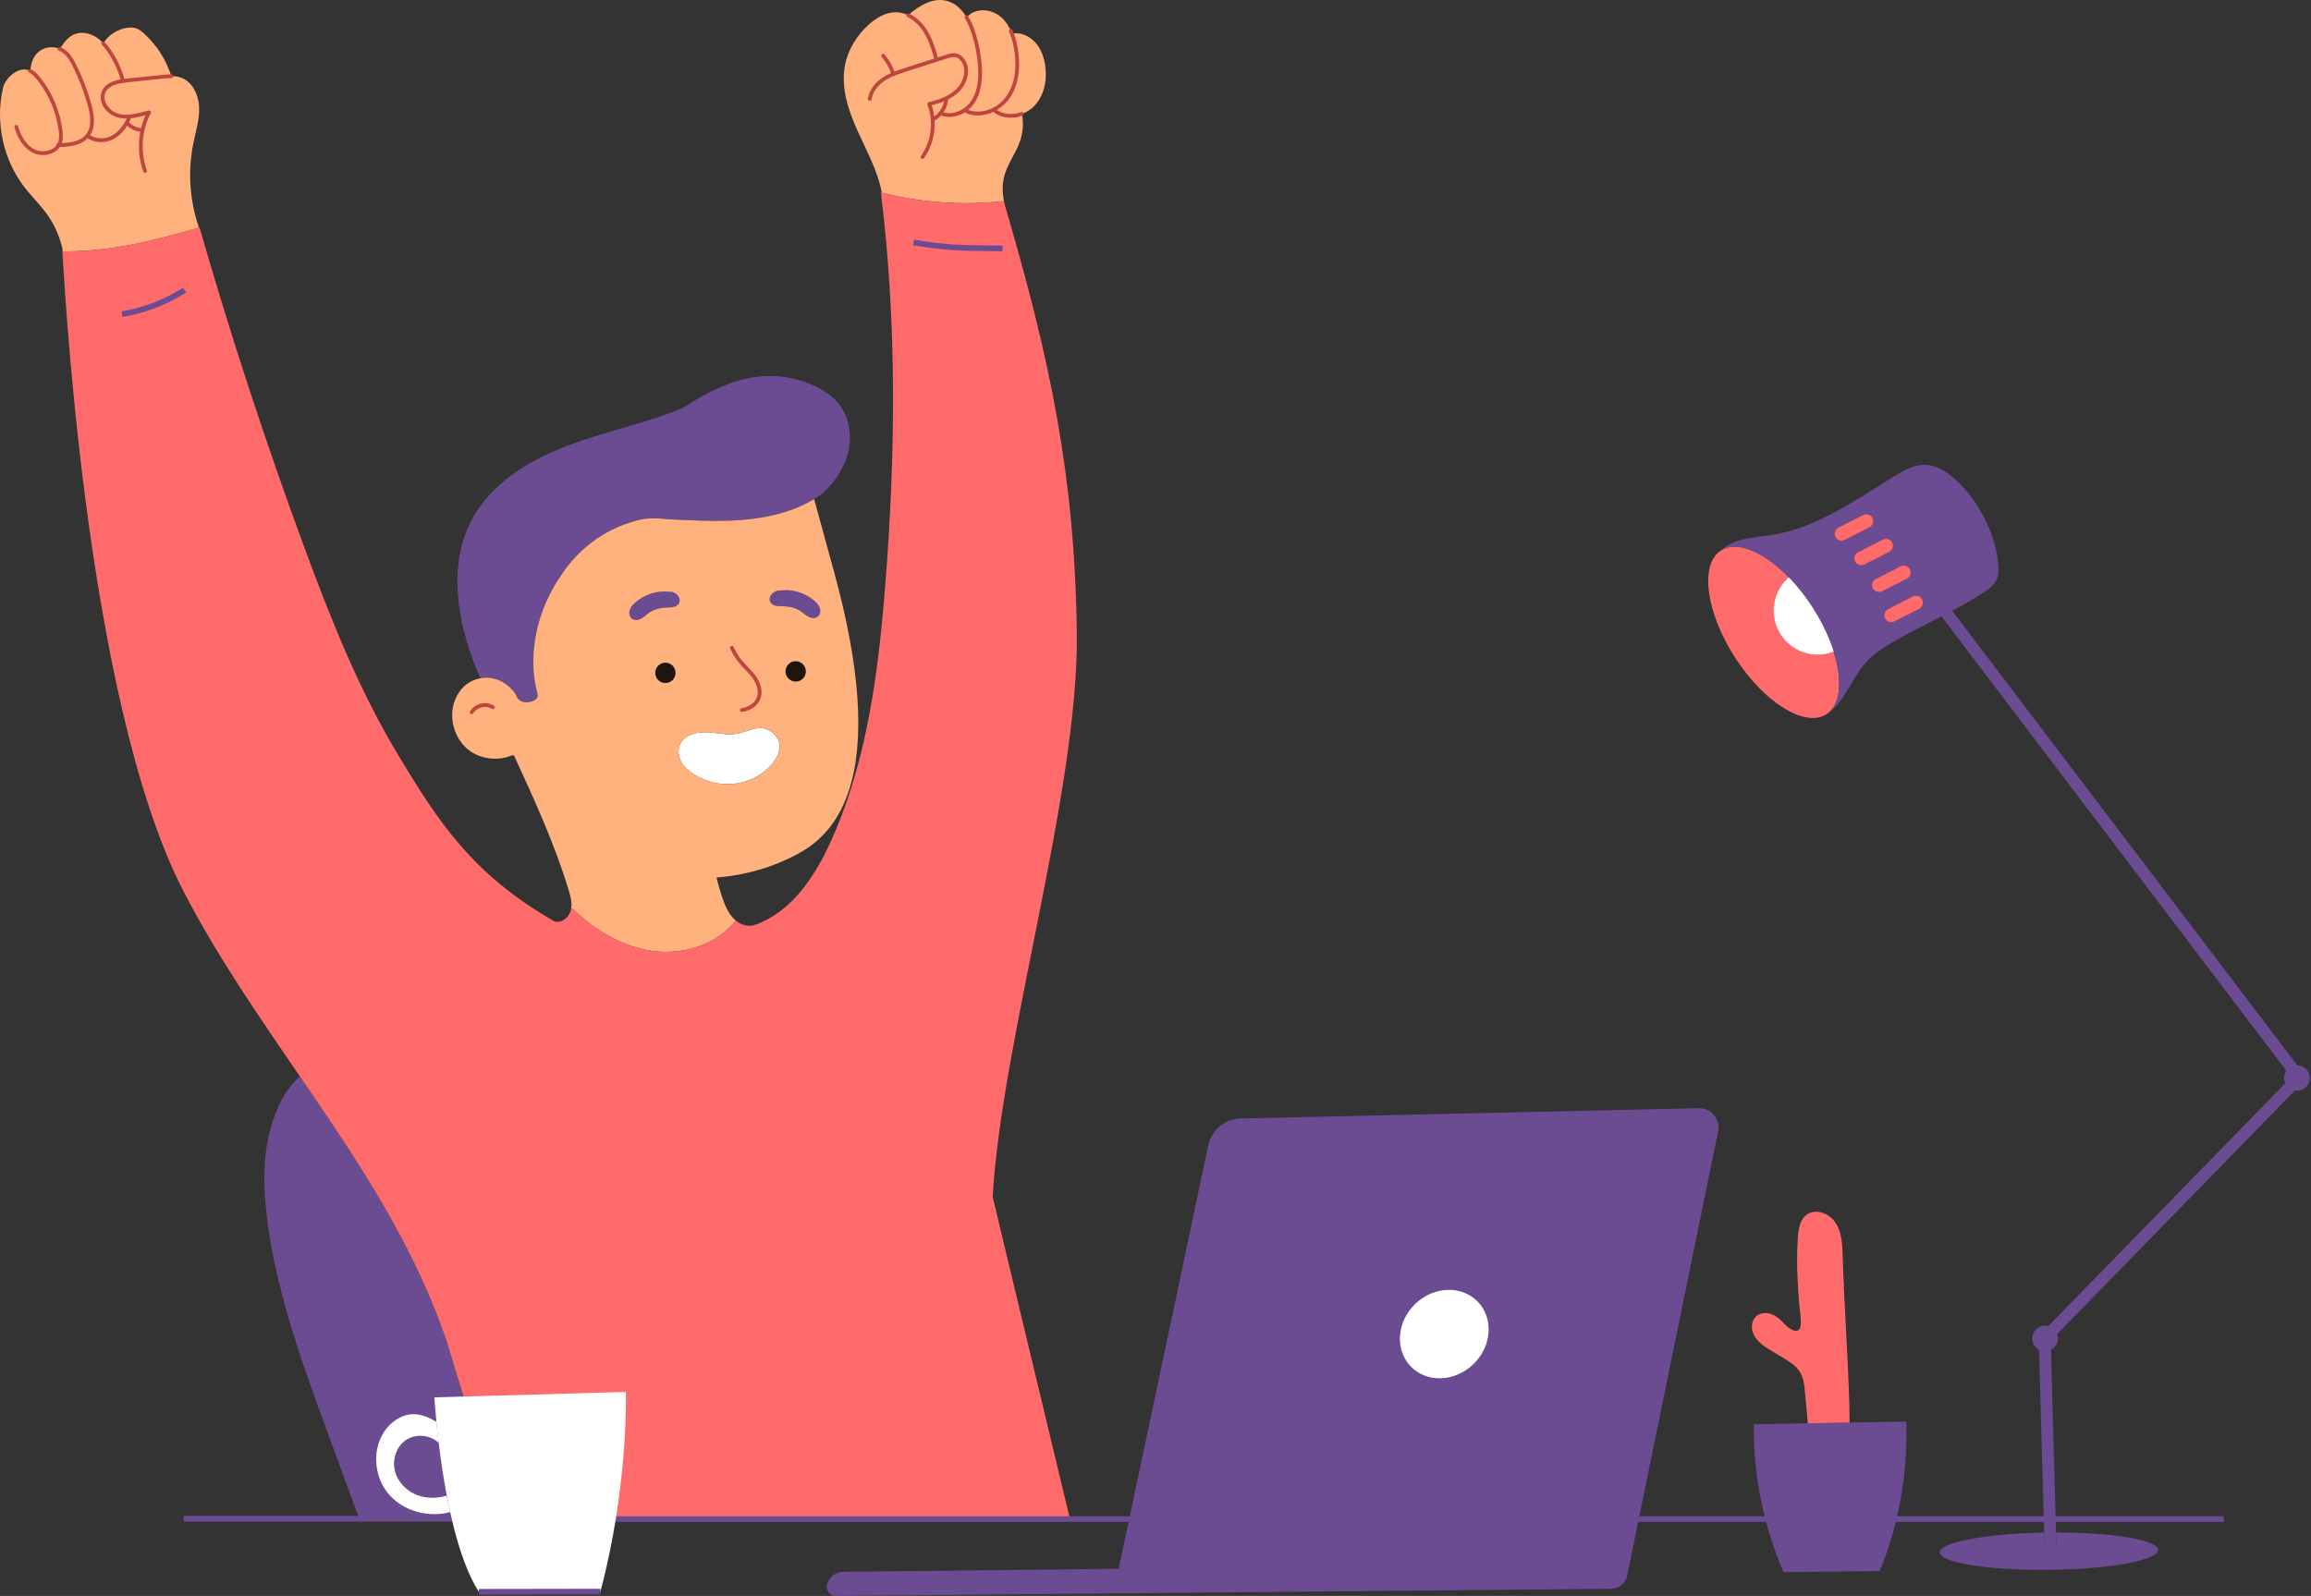 <svg width="249" height="172" viewBox="0 0 249 172" fill="none" xmlns="http://www.w3.org/2000/svg">
<rect x="0" y="0" width="249" height="172" fill="#333333" stroke="none"/>
<g clip-path="url(#clip0_376_3718)">
<path d="M220.216 163.994L219.696 145.449C219.265 145.22 218.967 144.777 218.962 144.26C218.954 143.501 219.568 142.878 220.334 142.87C220.46 142.869 220.581 142.891 220.697 142.919L246.226 116.758C246.146 116.585 246.098 116.397 246.095 116.195C246.092 115.895 246.186 115.621 246.345 115.396L209.182 66.426C209.566 66.226 209.949 66.029 210.335 65.822L247.513 114.81C248.26 114.826 248.863 115.421 248.871 116.165C248.879 116.923 248.265 117.546 247.497 117.554C247.418 117.556 247.341 117.544 247.263 117.533L221.652 143.78C221.702 143.922 221.737 144.071 221.738 144.23C221.743 144.767 221.432 145.233 220.98 145.463L221.5 163.981L221.533 165.163L221.57 166.45C221.579 166.804 221.3 167.101 220.945 167.11C220.942 167.11 220.938 167.11 220.934 167.11C220.585 167.114 220.295 166.836 220.284 166.487L220.248 165.174L220.216 163.994Z" fill="#6B4C92"/>
<path d="M221.534 165.162C227.664 165.163 232.519 165.98 232.531 167.047C232.544 168.158 227.287 169.119 220.79 169.191C214.292 169.264 209.015 168.42 209.003 167.309C208.991 166.226 213.985 165.286 220.25 165.172L220.286 166.484C220.296 166.834 220.585 167.112 220.936 167.108C220.94 167.108 220.944 167.108 220.946 167.108C221.302 167.098 221.581 166.801 221.571 166.447L221.534 165.162Z" fill="#6B4C92"/>
<path d="M195.283 65.448C198.425 70.32 199.102 75.482 196.796 76.974C194.491 78.467 190.074 75.728 186.934 70.854C183.793 65.98 183.115 60.82 185.421 59.328C187.726 57.833 192.143 60.574 195.283 65.448Z" fill="#FF6B6B"/>
<path d="M176.54 163.858L175.324 169.805C175.154 170.626 174.44 171.22 173.602 171.235L90.094 172C89.415 172.014 88.924 171.358 89.123 170.706C89.359 169.94 90.062 169.412 90.863 169.404L120.532 169.073L130.188 123.426C130.537 121.778 131.973 120.584 133.654 120.548L183.028 119.435C184.368 119.405 185.388 120.63 185.116 121.946L176.54 163.858Z" fill="#6B4C92"/>
<path d="M112.626 7.123C112.84 8.688 112.479 10.405 111.35 11.507C111 11.849 110.57 12.108 110.109 12.274C109.075 12.644 107.881 12.545 107.063 11.826L107.057 11.811C107.697 11.488 108.266 10.999 108.664 10.408C109.669 8.915 109.771 6.975 109.465 5.201C109.372 4.666 109.238 4.126 109.04 3.62C109.95 3.455 110.908 3.874 111.533 4.559C112.168 5.255 112.495 6.188 112.626 7.123Z" fill="#FFB27D"/>
<path d="M100.13 11.206C100.746 11.052 101.372 10.866 101.946 10.596L101.965 10.636C101.935 11.203 101.711 11.753 101.352 12.193C101.121 12.476 100.836 12.711 100.512 12.879H100.504C100.461 12.306 100.337 11.741 100.13 11.206Z" fill="#FFB27D"/>
<path d="M105.576 7.01C105.686 8.377 105.59 9.834 104.83 10.973C104.6 11.322 104.293 11.627 103.942 11.863C103.166 12.391 102.18 12.587 101.352 12.191C101.71 11.751 101.934 11.202 101.965 10.635L101.946 10.594C102.405 10.377 102.83 10.101 103.195 9.748C104.012 8.944 104.413 7.61 103.839 6.619C103.654 6.299 103.36 6.024 103.001 5.951C102.677 5.885 102.347 5.988 102.034 6.087C101.662 6.208 101.286 6.326 100.914 6.447C100.611 5.329 100.276 4.204 99.641 3.24C99.199 2.569 98.581 1.982 97.864 1.639V1.636L97.882 1.601C99.017 0.625 100.466 -0.262 101.924 0.07C102.888 0.289 103.608 0.977 104.134 1.835C104.479 2.395 104.74 3.025 104.931 3.64C105.269 4.735 105.488 5.866 105.576 7.01Z" fill="#FFB27D"/>
<path d="M109.04 3.62C109.238 4.126 109.373 4.666 109.466 5.201C109.771 6.975 109.669 8.915 108.664 10.408C108.267 11 107.697 11.488 107.057 11.811C106.082 12.303 104.938 12.411 103.976 11.911L103.942 11.865C104.293 11.629 104.601 11.324 104.83 10.975C105.59 9.834 105.686 8.378 105.576 7.011C105.486 5.868 105.269 4.736 104.93 3.643C104.739 3.029 104.477 2.398 104.132 1.838L104.306 1.728C105.206 0.808 106.827 0.974 107.81 1.804C108.377 2.282 108.769 2.921 109.04 3.62Z" fill="#FFB27D"/>
<path d="M100.913 6.447C101.284 6.327 101.66 6.208 102.032 6.088C102.346 5.986 102.676 5.885 102.999 5.951C103.36 6.024 103.653 6.301 103.837 6.62C104.411 7.611 104.011 8.944 103.193 9.748C102.83 10.101 102.404 10.377 101.945 10.594C101.371 10.866 100.744 11.052 100.129 11.204C100.336 11.739 100.46 12.305 100.503 12.876H100.511C100.835 12.71 101.12 12.474 101.35 12.19C102.18 12.586 103.165 12.39 103.941 11.862L103.975 11.908C104.936 12.409 106.08 12.3 107.055 11.808L107.062 11.823C107.881 12.543 109.075 12.641 110.108 12.271L110.12 12.308C110.295 13.262 110.221 14.262 109.913 15.183C109.48 16.473 108.602 17.584 108.229 18.892C107.982 19.753 107.973 20.677 108.175 21.676C103.778 22.158 99.297 21.85 95.007 20.774L95.011 20.754C94.564 18.384 93.359 16.242 92.371 14.042C91.383 11.845 90.591 9.42 91.04 7.052C91.36 5.36 92.31 3.821 93.586 2.668C94.421 1.912 95.468 1.291 96.594 1.32C97.037 1.331 97.466 1.447 97.863 1.636V1.639C98.579 1.981 99.198 2.569 99.64 3.24C100.274 4.204 100.61 5.329 100.913 6.447Z" fill="#FFB27D"/>
<path d="M16.068 12.096C15.752 12.699 15.517 13.349 15.371 14.013C14.74 13.99 14.119 13.704 13.697 13.234L13.661 13.214C13.781 12.996 13.883 12.769 13.971 12.539C14.689 12.479 15.406 12.263 16.068 12.096Z" fill="#FFB27D"/>
<path d="M6.453 5.264C6.632 5.337 6.802 5.436 6.958 5.554C7.442 5.93 7.753 6.482 8.029 7.029C8.716 8.395 9.267 9.83 9.671 11.309C9.97 12.402 10.152 13.683 9.46 14.579C9.452 14.589 9.444 14.599 9.434 14.61C8.732 15.48 7.474 15.613 6.349 15.628C6.398 15.552 6.437 15.47 6.468 15.382C6.625 14.957 6.596 14.488 6.537 14.04C6.277 12.038 5.467 10.106 4.222 8.518C3.943 8.163 3.621 7.81 3.223 7.625L3.266 7.538C3.374 6.603 3.697 5.731 4.605 5.302C5.18 5.028 5.867 5.024 6.453 5.264Z" fill="#FFB27D"/>
<path d="M85.72 71.26C86.328 71.253 86.825 71.74 86.832 72.349C86.838 72.956 86.352 73.454 85.745 73.46C85.14 73.467 84.642 72.98 84.636 72.374C84.629 71.765 85.114 71.267 85.72 71.26Z" fill="#20140F"/>
<path d="M15.55 3.643C16.968 4.963 17.841 6.368 18.466 8.202V8.205C18.137 8.202 17.805 8.237 17.476 8.268L13.753 8.647C13.592 8.664 13.428 8.684 13.262 8.708C12.967 7.602 12.493 6.543 11.859 5.588C11.635 5.252 11.393 4.928 11.112 4.638L11.194 4.557C11.768 3.717 12.705 3.136 13.708 2.996C14.034 2.947 14.376 2.947 14.688 3.058C15.019 3.174 15.294 3.406 15.55 3.643Z" fill="#FFB27D"/>
<path d="M72.863 64.022C73.15 64.244 73.326 64.646 73.178 64.974C73.075 65.201 72.841 65.344 72.602 65.406C72.361 65.469 72.111 65.463 71.863 65.474C71.191 65.499 70.507 65.649 69.952 66.033C69.661 66.234 69.413 66.493 69.106 66.665C68.797 66.835 68.392 66.898 68.102 66.694C67.826 66.497 67.748 66.1 67.844 65.771C67.939 65.444 68.176 65.177 68.432 64.95C69.448 64.045 70.865 63.609 72.215 63.79C72.211 63.728 72.577 63.804 72.863 64.022Z" fill="#6B4C92"/>
<path d="M12.733 12.448C13.142 12.556 13.558 12.574 13.971 12.539C13.885 12.77 13.781 12.996 13.662 13.214C13.277 13.912 12.731 14.517 12.018 14.853C11.21 15.235 10.172 15.178 9.479 14.645L9.434 14.608C9.444 14.598 9.452 14.588 9.46 14.577C10.152 13.682 9.97 12.401 9.671 11.307C9.267 9.829 8.716 8.394 8.029 7.028C7.753 6.481 7.442 5.929 6.958 5.553C6.802 5.434 6.632 5.337 6.453 5.263C6.851 4.654 7.288 4.024 7.947 3.724C8.662 3.394 9.53 3.527 10.214 3.918C10.55 4.11 10.845 4.357 11.111 4.637C11.39 4.927 11.634 5.252 11.858 5.587C12.492 6.542 12.966 7.6 13.261 8.707C12.428 8.833 11.578 9.096 11.21 9.825C10.69 10.861 11.614 12.151 12.733 12.448Z" fill="#FFB27D"/>
<path d="M6.348 15.627C7.473 15.612 8.731 15.479 9.433 14.609L9.477 14.645C10.172 15.178 11.208 15.235 12.017 14.853C12.73 14.517 13.276 13.912 13.66 13.214L13.696 13.234C14.118 13.704 14.739 13.99 15.37 14.013C15.516 13.348 15.751 12.7 16.067 12.096C15.405 12.265 14.688 12.479 13.97 12.539C13.556 12.574 13.139 12.556 12.732 12.448C11.614 12.151 10.688 10.861 11.21 9.827C11.577 9.097 12.427 8.834 13.261 8.709C13.427 8.684 13.591 8.664 13.752 8.648L17.475 8.268C17.804 8.236 18.136 8.202 18.465 8.205C18.794 8.205 19.121 8.24 19.435 8.343C20.699 8.756 21.391 10.176 21.453 11.507C21.516 12.839 21.099 14.136 20.832 15.442C20.222 18.451 20.432 21.625 21.433 24.531C16.459 26 11.924 27.111 6.79 27.096C6.76 26.946 6.728 26.795 6.689 26.645C6.689 26.642 6.689 26.641 6.689 26.641C6.376 25.351 5.812 24.125 5.036 23.049C4.315 22.052 3.422 21.195 2.668 20.224C0.378 17.27 -0.518 13.275 0.294 9.62C0.401 8.989 0.841 8.337 1.446 7.907C1.872 7.603 2.408 7.41 2.918 7.519C3.025 7.542 3.126 7.579 3.223 7.622C3.621 7.807 3.943 8.159 4.222 8.514C5.467 10.103 6.277 12.034 6.537 14.036C6.596 14.486 6.625 14.953 6.468 15.378C6.436 15.469 6.396 15.551 6.348 15.627Z" fill="#FFB27D"/>
<path d="M83.987 80.376C84 81.274 83.481 82.1 82.837 82.727C81.804 83.734 80.411 84.358 78.972 84.489C77.535 84.617 76.065 84.254 74.835 83.499C74.286 83.159 73.772 82.733 73.444 82.174C73.116 81.615 72.995 80.913 73.232 80.311C73.65 79.255 74.959 78.871 76.091 78.912C77.221 78.954 78.357 79.28 79.467 79.066C80.508 78.865 81.556 78.2 82.549 78.568C83.224 78.817 83.977 79.481 83.987 80.376Z" fill="white"/>
<path d="M48.283 145.081C44.858 134.486 38.631 125.238 32.307 116.002L32.266 116.03C30.871 117.383 30.207 118.567 29.54 120.398C28.209 124.057 28.32 128.088 28.853 131.947C29.939 139.777 32.68 147.266 35.403 154.687C36.502 157.68 37.599 160.673 38.698 163.666L50.193 163.682H53.985L48.283 145.081Z" fill="#6B4C92"/>
<path d="M71.683 71.417C72.288 71.41 72.785 71.898 72.791 72.507C72.798 73.113 72.312 73.611 71.707 73.618C71.1 73.624 70.603 73.137 70.596 72.531C70.589 71.922 71.075 71.424 71.683 71.417Z" fill="#20140F"/>
<path d="M88.337 65.542C88.441 65.869 88.372 66.269 88.1 66.471C87.816 66.682 87.409 66.628 87.096 66.465C86.784 66.298 86.53 66.045 86.237 65.852C85.674 65.482 84.985 65.347 84.313 65.336C84.065 65.33 83.813 65.341 83.573 65.284C83.334 65.228 83.097 65.09 82.987 64.866C82.831 64.542 83 64.134 83.281 63.907C83.561 63.682 83.926 63.598 83.925 63.66C85.269 63.45 86.696 63.853 87.732 64.736C87.991 64.955 88.233 65.217 88.337 65.542Z" fill="#6B4C92"/>
<path d="M87.718 53.784C85.147 55.376 81.827 56 78.603 56.117C76.601 56.189 74.601 56.086 72.603 55.995C71.695 55.954 70.704 55.806 69.802 55.88C69.062 55.939 63.742 56.788 60.307 62.235C60.19 62.42 60.066 62.598 59.95 62.784C57.757 66.338 56.823 70.807 57.926 74.834C57.974 75.003 57.904 75.189 57.785 75.319C57.665 75.448 57.501 75.528 57.335 75.585C57.008 75.701 56.64 75.737 56.31 75.629C55.977 75.521 55.688 75.25 55.619 74.906C55.005 73.958 54.031 73.252 52.956 73.079C52.569 73.015 52.17 73.022 51.785 73.094C51.673 72.86 51.56 72.628 51.448 72.394C49.243 67.041 48.205 60.891 50.868 55.951C52.952 52.086 56.959 49.63 61.056 48.067C65.152 46.505 69.501 45.651 73.556 43.981C76.127 42.287 79.073 40.745 82.266 40.542C84.253 40.417 86.273 40.831 88.053 41.731C88.859 42.137 89.624 42.646 90.216 43.325C91.415 44.694 91.807 46.669 91.449 48.454C91.094 50.24 90.051 51.842 88.721 53.086C88.402 53.337 88.067 53.568 87.718 53.784Z" fill="#6B4C92"/>
<path d="M55.196 81.4C53.687 82.036 51.828 81.851 50.519 80.849C48.913 79.619 48.277 77.268 49.042 75.394C49.25 74.883 49.553 74.407 49.949 74.023C50.45 73.537 51.098 73.215 51.784 73.093C52.169 73.021 52.566 73.014 52.955 73.078C54.029 73.251 55.003 73.957 55.618 74.904C55.686 75.247 55.976 75.519 56.309 75.628C56.639 75.736 57.007 75.7 57.334 75.583C57.5 75.527 57.664 75.447 57.784 75.317C57.902 75.188 57.971 75.001 57.925 74.833C56.822 70.805 57.756 66.337 59.949 62.783C60.065 62.597 60.188 62.419 60.306 62.233C63.742 56.787 69.06 55.938 69.801 55.879C70.703 55.806 71.694 55.953 72.602 55.993C74.6 56.085 76.6 56.186 78.602 56.116C81.824 55.999 85.145 55.375 87.716 53.783C88.436 56.415 89.158 59.045 89.879 61.676C92.645 71.783 93.221 79.639 91.521 85.026C90.54 88.131 88.804 90.417 86.294 91.841C83.513 93.418 80.387 94.328 77.206 94.573C77.385 95.35 77.609 96.12 77.873 96.875C78.152 97.663 78.492 98.46 79.09 99.046C79.153 99.108 79.222 99.166 79.29 99.225C77.244 101.797 73.701 102.916 70.441 102.509C67.141 102.093 64.133 100.295 61.736 97.982L61.537 97.934C61.653 97.255 61.463 96.549 61.258 95.885C59.74 90.906 57.56 86.157 55.387 81.429L55.196 81.4ZM88.098 66.472C88.37 66.269 88.439 65.869 88.335 65.543C88.231 65.219 87.989 64.955 87.729 64.735C86.693 63.852 85.266 63.45 83.922 63.659C83.923 63.599 83.558 63.682 83.278 63.906C82.996 64.133 82.828 64.541 82.984 64.865C83.092 65.089 83.329 65.228 83.57 65.283C83.81 65.34 84.062 65.329 84.31 65.335C84.982 65.346 85.67 65.481 86.233 65.85C86.528 66.045 86.78 66.299 87.093 66.463C87.408 66.627 87.815 66.682 88.098 66.472ZM86.831 72.349C86.825 71.74 86.328 71.252 85.72 71.259C85.115 71.266 84.629 71.764 84.636 72.373C84.642 72.979 85.139 73.466 85.744 73.46C86.352 73.454 86.838 72.956 86.831 72.349ZM82.839 82.727C83.481 82.1 84.001 81.274 83.989 80.376C83.977 79.481 83.224 78.817 82.55 78.569C81.558 78.201 80.509 78.866 79.468 79.067C78.357 79.28 77.222 78.955 76.092 78.913C74.961 78.871 73.65 79.256 73.234 80.311C72.997 80.912 73.118 81.616 73.445 82.175C73.774 82.734 74.287 83.159 74.837 83.499C76.067 84.255 77.536 84.617 78.974 84.489C80.412 84.358 81.805 83.734 82.839 82.727ZM73.178 64.974C73.327 64.646 73.15 64.244 72.863 64.022C72.579 63.804 72.211 63.728 72.215 63.789C70.867 63.608 69.45 64.044 68.433 64.949C68.177 65.175 67.941 65.443 67.844 65.769C67.748 66.099 67.825 66.497 68.103 66.693C68.391 66.897 68.796 66.833 69.106 66.663C69.413 66.49 69.663 66.231 69.952 66.031C70.507 65.648 71.192 65.498 71.864 65.472C72.112 65.462 72.361 65.467 72.602 65.405C72.842 65.344 73.075 65.201 73.178 64.974ZM72.792 72.505C72.785 71.896 72.288 71.409 71.683 71.416C71.076 71.422 70.589 71.921 70.596 72.529C70.603 73.136 71.1 73.623 71.707 73.616C72.314 73.611 72.799 73.113 72.792 72.505Z" fill="#FFB27D"/>
<path d="M196.604 70.491C199.183 70.072 200.935 67.635 200.517 65.05C200.098 62.464 197.667 60.708 195.087 61.128C192.507 61.547 190.755 63.984 191.174 66.57C191.593 69.155 194.024 70.911 196.604 70.491Z" fill="white"/>
<path d="M209.182 66.426C207.544 67.264 205.9 68.073 204.133 69.1C203.14 69.675 202.136 70.263 201.329 71.078C199.574 72.852 198.867 75.592 196.806 76.986L196.798 76.974C199.103 75.482 198.426 70.321 195.285 65.448C192.145 60.574 187.729 57.834 185.423 59.328C186.864 57.994 188.932 57.958 190.872 57.661C195.738 56.918 199.902 53.911 204.094 51.33C205.124 50.698 206.24 50.064 207.447 50.1C208.734 50.135 209.875 50.926 210.824 51.8C212.683 53.512 215.294 57.341 215.341 61.633C215.249 62.676 214.674 63.265 213.615 63.936C212.489 64.652 211.407 65.258 210.336 65.823C209.95 66.029 209.566 66.226 209.182 66.426ZM206.788 65.617C207.156 65.429 207.302 64.978 207.117 64.61C206.929 64.24 206.479 64.091 206.109 64.279L203.438 65.639C203.07 65.826 202.923 66.277 203.109 66.648C203.296 67.017 203.746 67.164 204.117 66.978L206.788 65.617ZM205.46 62.37C205.827 62.182 205.974 61.731 205.788 61.36C205.601 60.992 205.151 60.844 204.781 61.031L202.112 62.39C201.743 62.578 201.595 63.029 201.782 63.397C201.971 63.767 202.422 63.916 202.79 63.727L205.46 62.37ZM203.551 59.489C203.919 59.301 204.065 58.85 203.88 58.482C203.692 58.112 203.242 57.963 202.872 58.151L200.202 59.51C199.834 59.698 199.687 60.149 199.873 60.52C200.06 60.889 200.51 61.036 200.881 60.85L203.551 59.489ZM201.429 56.833C201.798 56.645 201.946 56.194 201.758 55.823C201.571 55.455 201.121 55.307 200.753 55.494L198.082 56.853C197.714 57.041 197.567 57.492 197.753 57.861C197.94 58.23 198.39 58.379 198.758 58.191L201.429 56.833Z" fill="#6B4C92"/>
<path d="M207.116 64.61C207.303 64.978 207.155 65.429 206.787 65.617L204.116 66.977C203.747 67.164 203.296 67.016 203.108 66.647C202.921 66.277 203.069 65.825 203.437 65.637L206.108 64.278C206.478 64.091 206.929 64.24 207.116 64.61Z" fill="#FF6B6B"/>
<path d="M205.788 61.361C205.975 61.731 205.827 62.183 205.459 62.371L202.788 63.728C202.42 63.917 201.97 63.77 201.78 63.398C201.593 63.03 201.741 62.579 202.11 62.391L204.779 61.032C205.149 60.844 205.601 60.992 205.788 61.361Z" fill="#FF6B6B"/>
<path d="M203.88 58.48C204.068 58.849 203.919 59.3 203.552 59.487L200.882 60.847C200.513 61.035 200.061 60.886 199.874 60.518C199.687 60.148 199.835 59.695 200.203 59.508L202.873 58.148C203.242 57.963 203.693 58.11 203.88 58.48Z" fill="#FF6B6B"/>
<path d="M201.756 55.823C201.945 56.193 201.798 56.646 201.427 56.833L198.756 58.193C198.388 58.38 197.938 58.232 197.751 57.862C197.564 57.493 197.712 57.042 198.08 56.855L200.751 55.495C201.119 55.306 201.57 55.455 201.756 55.823Z" fill="#FF6B6B"/>
<path d="M107.785 132.455C107.507 131.299 107.231 130.14 106.957 128.98C107.879 112.405 116.221 85.238 116.022 68.303C115.823 51.369 113.145 38.79 108.393 22.537C108.303 22.245 108.23 21.957 108.175 21.676C103.778 22.158 99.298 21.85 95.007 20.774C94.976 20.766 94.944 20.758 94.913 20.751C96.657 34.856 96.495 49.066 95.376 63.15C94.788 70.55 93.908 78.034 91.662 85.072C91.052 86.989 90.34 88.869 89.504 90.71C87.79 94.49 85.277 98.284 81.381 99.665C80.685 99.931 79.881 99.696 79.292 99.226C77.246 101.798 73.703 102.917 70.443 102.51C67.142 102.094 64.135 100.295 61.738 97.983L61.539 97.935C61.531 97.987 61.52 98.038 61.508 98.088C61.331 98.817 60.629 99.471 59.898 99.323L59.821 99.346C50.879 94.254 47.242 88.555 42.965 81.478C38.688 74.4 35.615 66.667 32.757 58.905C28.588 47.582 24.829 36.107 21.496 24.511L21.435 24.529C16.462 25.997 11.926 27.109 6.792 27.094C6.763 26.944 6.73 26.793 6.691 26.643C6.802 27.643 8.938 75.152 19.793 96.102C23.387 103.038 27.87 109.518 32.306 116C38.63 125.236 44.858 134.484 48.282 145.079V145.102C48.282 145.102 48.287 145.104 48.29 145.104L53.985 163.679L65.121 163.701L115.283 163.77L115.281 163.698C112.784 153.283 110.283 142.87 107.785 132.455Z" fill="#FF6B6B"/>
<path d="M158.714 147.058C160.725 145.148 160.967 142.133 159.255 140.322C157.543 138.512 154.525 138.593 152.515 140.502C150.505 142.412 150.263 145.427 151.975 147.238C153.687 149.048 156.704 148.968 158.714 147.058Z" fill="white"/>
<path d="M106.812 11.899C106.812 12.01 106.812 12.092 106.812 12.215C106.705 12.225 106.595 12.236 106.459 12.248C106.459 12.125 106.459 12.029 106.459 11.899C106.563 11.899 106.687 11.899 106.812 11.899Z" fill="#FF6B6B"/>
<path d="M105.314 12.241C105.325 12.055 105.47 12.134 105.564 12.116C105.553 12.304 105.409 12.223 105.314 12.241Z" fill="#FF6B6B"/>
<path d="M101.201 12.148C101.285 12.148 101.367 12.148 101.451 12.148C101.451 12.169 101.451 12.19 101.451 12.211C101.367 12.211 101.285 12.211 101.201 12.211C101.201 12.19 101.201 12.169 101.201 12.148Z" fill="#FF6B6B"/>
<path d="M105.564 12.117C105.593 12.082 105.619 12.049 105.648 12.014C105.661 12.049 105.674 12.082 105.688 12.117C105.648 12.117 105.606 12.117 105.564 12.117Z" fill="#FF6B6B"/>
<path d="M13.188 13.615C13.216 13.58 13.242 13.547 13.271 13.512C13.284 13.547 13.297 13.58 13.311 13.615C13.271 13.615 13.229 13.615 13.188 13.615Z" fill="#FF6B6B"/>
<path d="M11.678 14.853C11.707 14.82 11.735 14.786 11.765 14.751C11.778 14.764 11.79 14.777 11.804 14.79C11.77 14.818 11.737 14.848 11.702 14.876C11.694 14.869 11.686 14.861 11.678 14.853Z" fill="#FF6B6B"/>
<path d="M9.156 14.615C9.156 14.657 9.156 14.699 9.156 14.74C9.142 14.74 9.128 14.74 9.114 14.74C9.114 14.699 9.114 14.657 9.114 14.615C9.128 14.615 9.141 14.615 9.156 14.615Z" fill="#FF6B6B"/>
<path d="M50.819 76.97C50.782 76.97 50.744 76.959 50.71 76.937C50.616 76.877 50.588 76.751 50.648 76.656C50.911 76.243 51.335 75.941 51.812 75.829C52.289 75.717 52.802 75.796 53.222 76.049C53.318 76.107 53.35 76.231 53.293 76.328C53.235 76.424 53.109 76.455 53.014 76.399C52.684 76.2 52.281 76.138 51.906 76.226C51.532 76.314 51.199 76.551 50.992 76.877C50.953 76.937 50.887 76.97 50.819 76.97Z" fill="#BF453F"/>
<path d="M79.939 76.728C79.838 76.728 79.752 76.654 79.739 76.551C79.724 76.439 79.802 76.338 79.914 76.323C80.573 76.237 81.343 75.821 81.576 75.082C81.842 74.242 81.305 73.382 81.063 73.052C80.823 72.726 80.535 72.424 80.257 72.132C80.001 71.864 79.736 71.587 79.503 71.284C79.203 70.897 78.932 70.445 78.676 69.902C78.627 69.801 78.672 69.679 78.773 69.63C78.874 69.583 78.995 69.626 79.044 69.728C79.286 70.243 79.542 70.67 79.824 71.035C80.045 71.32 80.302 71.59 80.551 71.85C80.838 72.151 81.136 72.463 81.39 72.809C81.982 73.613 82.191 74.487 81.964 75.204C81.715 75.991 80.912 76.601 79.966 76.725C79.957 76.727 79.949 76.728 79.939 76.728Z" fill="#BF453F"/>
<path d="M100.903 6.654C100.814 6.654 100.732 6.594 100.708 6.504C100.402 5.378 100.076 4.29 99.461 3.355C99.013 2.679 98.411 2.135 97.766 1.826C97.665 1.777 97.622 1.656 97.67 1.554C97.719 1.453 97.84 1.41 97.941 1.458C98.652 1.799 99.312 2.393 99.8 3.131C100.449 4.115 100.785 5.237 101.1 6.397C101.13 6.505 101.066 6.617 100.957 6.647C100.938 6.651 100.921 6.654 100.903 6.654Z" fill="#BF453F"/>
<path d="M99.398 17.122C99.358 17.122 99.316 17.11 99.28 17.084C99.188 17.02 99.168 16.891 99.233 16.801C100.348 15.24 100.622 13.073 99.93 11.283C99.909 11.229 99.913 11.168 99.94 11.116C99.967 11.064 100.014 11.027 100.071 11.012C101.092 10.757 102.242 10.391 103.041 9.606C103.745 8.915 104.198 7.672 103.65 6.725C103.472 6.417 103.215 6.209 102.947 6.154C102.666 6.097 102.355 6.197 102.08 6.285L97.705 7.688C96.885 7.951 96.036 8.224 95.315 8.704C94.537 9.223 94.028 9.944 93.916 10.682C93.9 10.793 93.796 10.871 93.684 10.854C93.573 10.838 93.497 10.734 93.513 10.621C93.641 9.77 94.216 8.947 95.089 8.365C95.857 7.854 96.733 7.572 97.58 7.3L101.955 5.897C102.261 5.799 102.642 5.676 103.026 5.754C103.407 5.831 103.763 6.111 103.999 6.52C104.656 7.655 104.156 9.078 103.322 9.897C102.513 10.69 101.402 11.083 100.384 11.351C101.023 13.222 100.708 15.431 99.56 17.037C99.524 17.093 99.462 17.122 99.398 17.122Z" fill="#BF453F"/>
<path d="M96.256 8.188C96.171 8.188 96.092 8.134 96.063 8.049C95.829 7.345 95.471 6.698 94.998 6.127C94.926 6.04 94.938 5.912 95.025 5.841C95.111 5.769 95.239 5.781 95.31 5.868C95.814 6.478 96.198 7.169 96.447 7.921C96.482 8.028 96.426 8.143 96.319 8.179C96.299 8.184 96.278 8.188 96.256 8.188Z" fill="#BF453F"/>
<path d="M100.504 13.082C100.43 13.082 100.359 13.042 100.324 12.972C100.273 12.872 100.313 12.749 100.413 12.698C101.182 12.303 101.707 11.492 101.753 10.628C101.759 10.516 101.856 10.429 101.966 10.435C102.078 10.44 102.164 10.536 102.159 10.648C102.106 11.655 101.493 12.602 100.597 13.059C100.566 13.076 100.535 13.082 100.504 13.082Z" fill="#BF453F"/>
<path d="M102.295 12.601C101.934 12.601 101.592 12.531 101.295 12.397C101.193 12.351 101.147 12.23 101.194 12.127C101.24 12.024 101.36 11.98 101.464 12.026C102.613 12.547 104.015 11.829 104.655 10.865C105.267 9.944 105.5 8.688 105.368 7.029C105.279 5.904 105.063 4.785 104.728 3.704C104.52 3.036 104.259 2.443 103.952 1.943C103.893 1.847 103.922 1.722 104.018 1.662C104.114 1.603 104.239 1.633 104.298 1.729C104.624 2.256 104.899 2.88 105.117 3.582C105.462 4.693 105.683 5.841 105.775 6.997C105.913 8.752 105.659 10.09 104.996 11.09C104.303 12.127 103.238 12.601 102.295 12.601Z" fill="#BF453F"/>
<path d="M105.341 12.447C104.843 12.447 104.345 12.339 103.872 12.093C103.772 12.042 103.733 11.919 103.784 11.819C103.835 11.719 103.958 11.68 104.058 11.732C105.292 12.371 107.335 12.006 108.486 10.295C109.566 8.69 109.5 6.658 109.253 5.236C109.134 4.544 108.956 3.933 108.725 3.42C108.68 3.318 108.725 3.197 108.828 3.152C108.93 3.106 109.05 3.152 109.096 3.254C109.342 3.805 109.526 4.43 109.654 5.167C109.912 6.662 109.978 8.805 108.822 10.523C108.094 11.609 106.724 12.447 105.341 12.447Z" fill="#BF453F"/>
<path d="M108.907 12.691C108.156 12.691 107.45 12.448 106.919 11.981C106.834 11.907 106.826 11.779 106.9 11.694C106.974 11.609 107.102 11.601 107.187 11.675C107.9 12.301 108.99 12.458 110.031 12.082C110.136 12.045 110.253 12.1 110.291 12.205C110.329 12.311 110.273 12.428 110.168 12.466C109.748 12.617 109.321 12.691 108.907 12.691Z" fill="#BF453F"/>
<path d="M108.011 27.082C107.429 27.07 106.875 27.064 106.335 27.06C103.863 27.036 101.729 27.015 98.39 26.432L98.495 25.83C101.784 26.404 103.895 26.424 106.34 26.448C106.882 26.454 107.437 26.459 108.021 26.471L108.011 27.082Z" fill="#6B4C92"/>
<path d="M15.638 18.63C15.556 18.63 15.478 18.579 15.447 18.497C14.734 16.547 14.827 14.307 15.683 12.416C14.744 12.662 13.688 12.928 12.671 12.657C11.97 12.471 11.323 11.92 11.024 11.252C10.793 10.736 10.791 10.202 11.02 9.747C11.493 8.807 12.653 8.568 13.724 8.459L17.447 8.078C17.757 8.047 18.113 8.016 18.46 8.012C18.572 8.012 18.664 8.104 18.663 8.216C18.663 8.328 18.571 8.418 18.459 8.418C18.456 8.418 18.448 8.418 18.443 8.418C18.117 8.418 17.783 8.452 17.488 8.483L13.764 8.864C12.803 8.962 11.767 9.166 11.383 9.93C11.162 10.369 11.267 10.8 11.395 11.085C11.645 11.645 12.188 12.107 12.776 12.263C13.715 12.513 14.697 12.254 15.646 12.004C15.769 11.972 15.89 11.939 16.01 11.909C16.088 11.891 16.17 11.918 16.219 11.981C16.269 12.044 16.277 12.131 16.239 12.203C15.257 14.072 15.103 16.373 15.828 18.356C15.867 18.462 15.812 18.579 15.707 18.617C15.685 18.626 15.661 18.63 15.638 18.63Z" fill="#BF453F"/>
<path d="M13.253 8.928C13.162 8.928 13.08 8.867 13.056 8.777C12.766 7.686 12.304 6.656 11.679 5.715C11.438 5.352 11.205 5.052 10.964 4.8C10.887 4.719 10.89 4.589 10.971 4.512C11.052 4.435 11.181 4.438 11.258 4.519C11.515 4.789 11.763 5.106 12.017 5.489C12.667 6.468 13.148 7.539 13.448 8.673C13.476 8.781 13.412 8.893 13.304 8.921C13.288 8.925 13.27 8.928 13.253 8.928Z" fill="#BF453F"/>
<path d="M10.892 15.318C10.326 15.318 9.774 15.149 9.347 14.821C9.258 14.752 9.242 14.625 9.309 14.536C9.378 14.447 9.504 14.431 9.593 14.498C10.201 14.967 11.159 15.043 11.922 14.683C12.701 14.318 13.35 13.555 13.75 12.535C13.792 12.431 13.909 12.379 14.014 12.421C14.12 12.463 14.171 12.58 14.129 12.685C13.69 13.802 12.968 14.643 12.095 15.053C11.715 15.23 11.3 15.318 10.892 15.318Z" fill="#BF453F"/>
<path d="M6.264 15.845C6.152 15.845 6.062 15.754 6.061 15.643C6.059 15.531 6.149 15.44 6.261 15.438C7.396 15.427 8.642 15.303 9.288 14.467C9.964 13.594 9.713 12.284 9.463 11.374C9.065 9.915 8.516 8.488 7.835 7.134C7.587 6.642 7.284 6.087 6.82 5.728C6.673 5.615 6.509 5.523 6.331 5.453C6.226 5.412 6.175 5.293 6.215 5.19C6.256 5.084 6.374 5.033 6.478 5.073C6.692 5.157 6.89 5.269 7.068 5.406C7.598 5.817 7.928 6.418 8.196 6.95C8.889 8.329 9.447 9.78 9.853 11.266C10.125 12.26 10.394 13.699 9.606 14.717C8.853 15.691 7.493 15.834 6.261 15.846C6.265 15.845 6.264 15.845 6.264 15.845Z" fill="#BF453F"/>
<path d="M4.625 16.712C4.251 16.712 3.879 16.632 3.556 16.473C2.642 16.024 1.934 15.047 1.561 13.721C1.53 13.613 1.593 13.501 1.701 13.47C1.808 13.44 1.92 13.502 1.951 13.61C2.149 14.312 2.644 15.572 3.735 16.107C4.233 16.351 4.874 16.371 5.407 16.158C5.826 15.991 6.133 15.694 6.269 15.324C6.412 14.937 6.381 14.497 6.327 14.079C6.068 12.1 5.281 10.224 4.053 8.654C3.826 8.365 3.519 8.01 3.146 7.83C3.045 7.782 3.002 7.66 3.052 7.559C3.1 7.458 3.223 7.416 3.323 7.465C3.77 7.681 4.119 8.08 4.372 8.403C5.646 10.03 6.461 11.974 6.729 14.026C6.79 14.496 6.824 14.995 6.65 15.465C6.473 15.945 6.086 16.325 5.557 16.537C5.264 16.653 4.945 16.712 4.625 16.712Z" fill="#BF453F"/>
<path d="M15.313 14.228C15.309 14.228 15.305 14.228 15.301 14.228C14.629 14.187 13.986 13.881 13.539 13.384C13.463 13.3 13.47 13.172 13.554 13.097C13.637 13.021 13.765 13.028 13.841 13.111C14.218 13.529 14.759 13.788 15.325 13.822C15.437 13.828 15.523 13.924 15.516 14.036C15.508 14.144 15.419 14.228 15.313 14.228Z" fill="#BF453F"/>
<path d="M13.197 34.161L13.098 33.559C15.438 33.171 17.73 32.288 19.729 31.007L20.058 31.521C17.99 32.847 15.618 33.76 13.197 34.161Z" fill="#6B4C92"/>
<path d="M50.193 163.38H19.787V163.99H50.193V163.38Z" fill="#6B4C92"/>
<path d="M239.618 163.412H65.121V164.022H239.618V163.412Z" fill="#6B4C92"/>
<path d="M65.121 163.388H50.192V163.998H65.121V163.388Z" fill="#6B4C92"/>
<path d="M65.284 169.154C65.109 169.909 64.92 170.673 64.715 171.443L64.69 171.537L51.593 171.558C51.141 170.852 50.73 170.032 50.355 169.134C49.592 167.306 48.984 165.15 48.506 162.97C48.374 162.377 48.251 161.779 48.138 161.187C47.754 159.168 47.47 157.196 47.269 155.513C47.168 154.68 47.087 153.914 47.023 153.251C46.865 151.629 46.806 150.603 46.806 150.603L48.445 150.555L67.433 150.017C67.433 150.015 67.699 158.737 65.284 169.154Z" fill="white"/>
<path d="M48.139 161.186C48.251 161.777 48.373 162.374 48.507 162.968C46.133 163.602 43.39 162.854 41.821 160.958C40.219 159.023 40.063 155.958 41.62 153.986C42.311 153.111 43.34 152.453 44.455 152.414C45.372 152.382 46.231 152.757 47.023 153.248C47.088 153.911 47.169 154.675 47.27 155.51C46.346 154.616 44.778 154.481 43.718 155.213C42.694 155.923 42.244 157.316 42.546 158.525C42.846 159.733 43.824 160.72 44.991 161.148C45.993 161.518 47.114 161.499 48.139 161.186Z" fill="white"/>
<path d="M64.69 171.23L51.592 171.252L51.593 171.862L64.691 171.841L64.69 171.23Z" fill="#6B4C92"/>
<path d="M191.034 166.478C189.621 162.326 188.917 157.929 188.965 153.541V153.505L194.785 153.399L199.285 153.318L205.389 153.209L205.39 153.357C205.572 158.802 204.592 164.281 202.532 169.321L192.177 169.436C191.755 168.467 191.375 167.48 191.034 166.478Z" fill="#6B4C92"/>
<path d="M198.535 135.273C198.717 141.245 199.267 148.454 199.285 153.278V153.319L194.785 153.4V153.38C194.682 152.269 194.581 151.159 194.478 150.048C194.399 149.201 194.302 148.303 193.774 147.639C193.172 146.829 191.794 146.182 190.545 145.391C189.931 145.002 189.324 144.547 188.987 143.903C188.649 143.258 188.663 142.376 189.2 141.883C189.554 141.555 190.078 141.454 190.551 141.547C191.024 141.638 191.448 141.904 191.806 142.225C192.144 142.533 192.435 142.899 192.81 143.158C193.114 143.37 193.652 143.622 193.909 143.205C193.999 143.058 194.021 142.879 194.025 142.706C194.028 142.634 194.028 142.563 194.029 142.494C194.041 141.804 193.897 141.073 193.843 140.382C193.781 139.603 193.729 138.824 193.691 138.044C193.614 136.48 193.601 134.912 193.712 133.351C193.773 132.462 193.929 131.477 194.632 130.934C195.593 130.193 197.092 130.755 197.762 131.764C198.431 132.776 198.499 134.058 198.535 135.273Z" fill="#FF6B6B"/>
</g>
<defs>
<clipPath id="clip0_376_3718">
<rect width="248.872" height="172" fill="white"/>
</clipPath>
</defs>
</svg>
